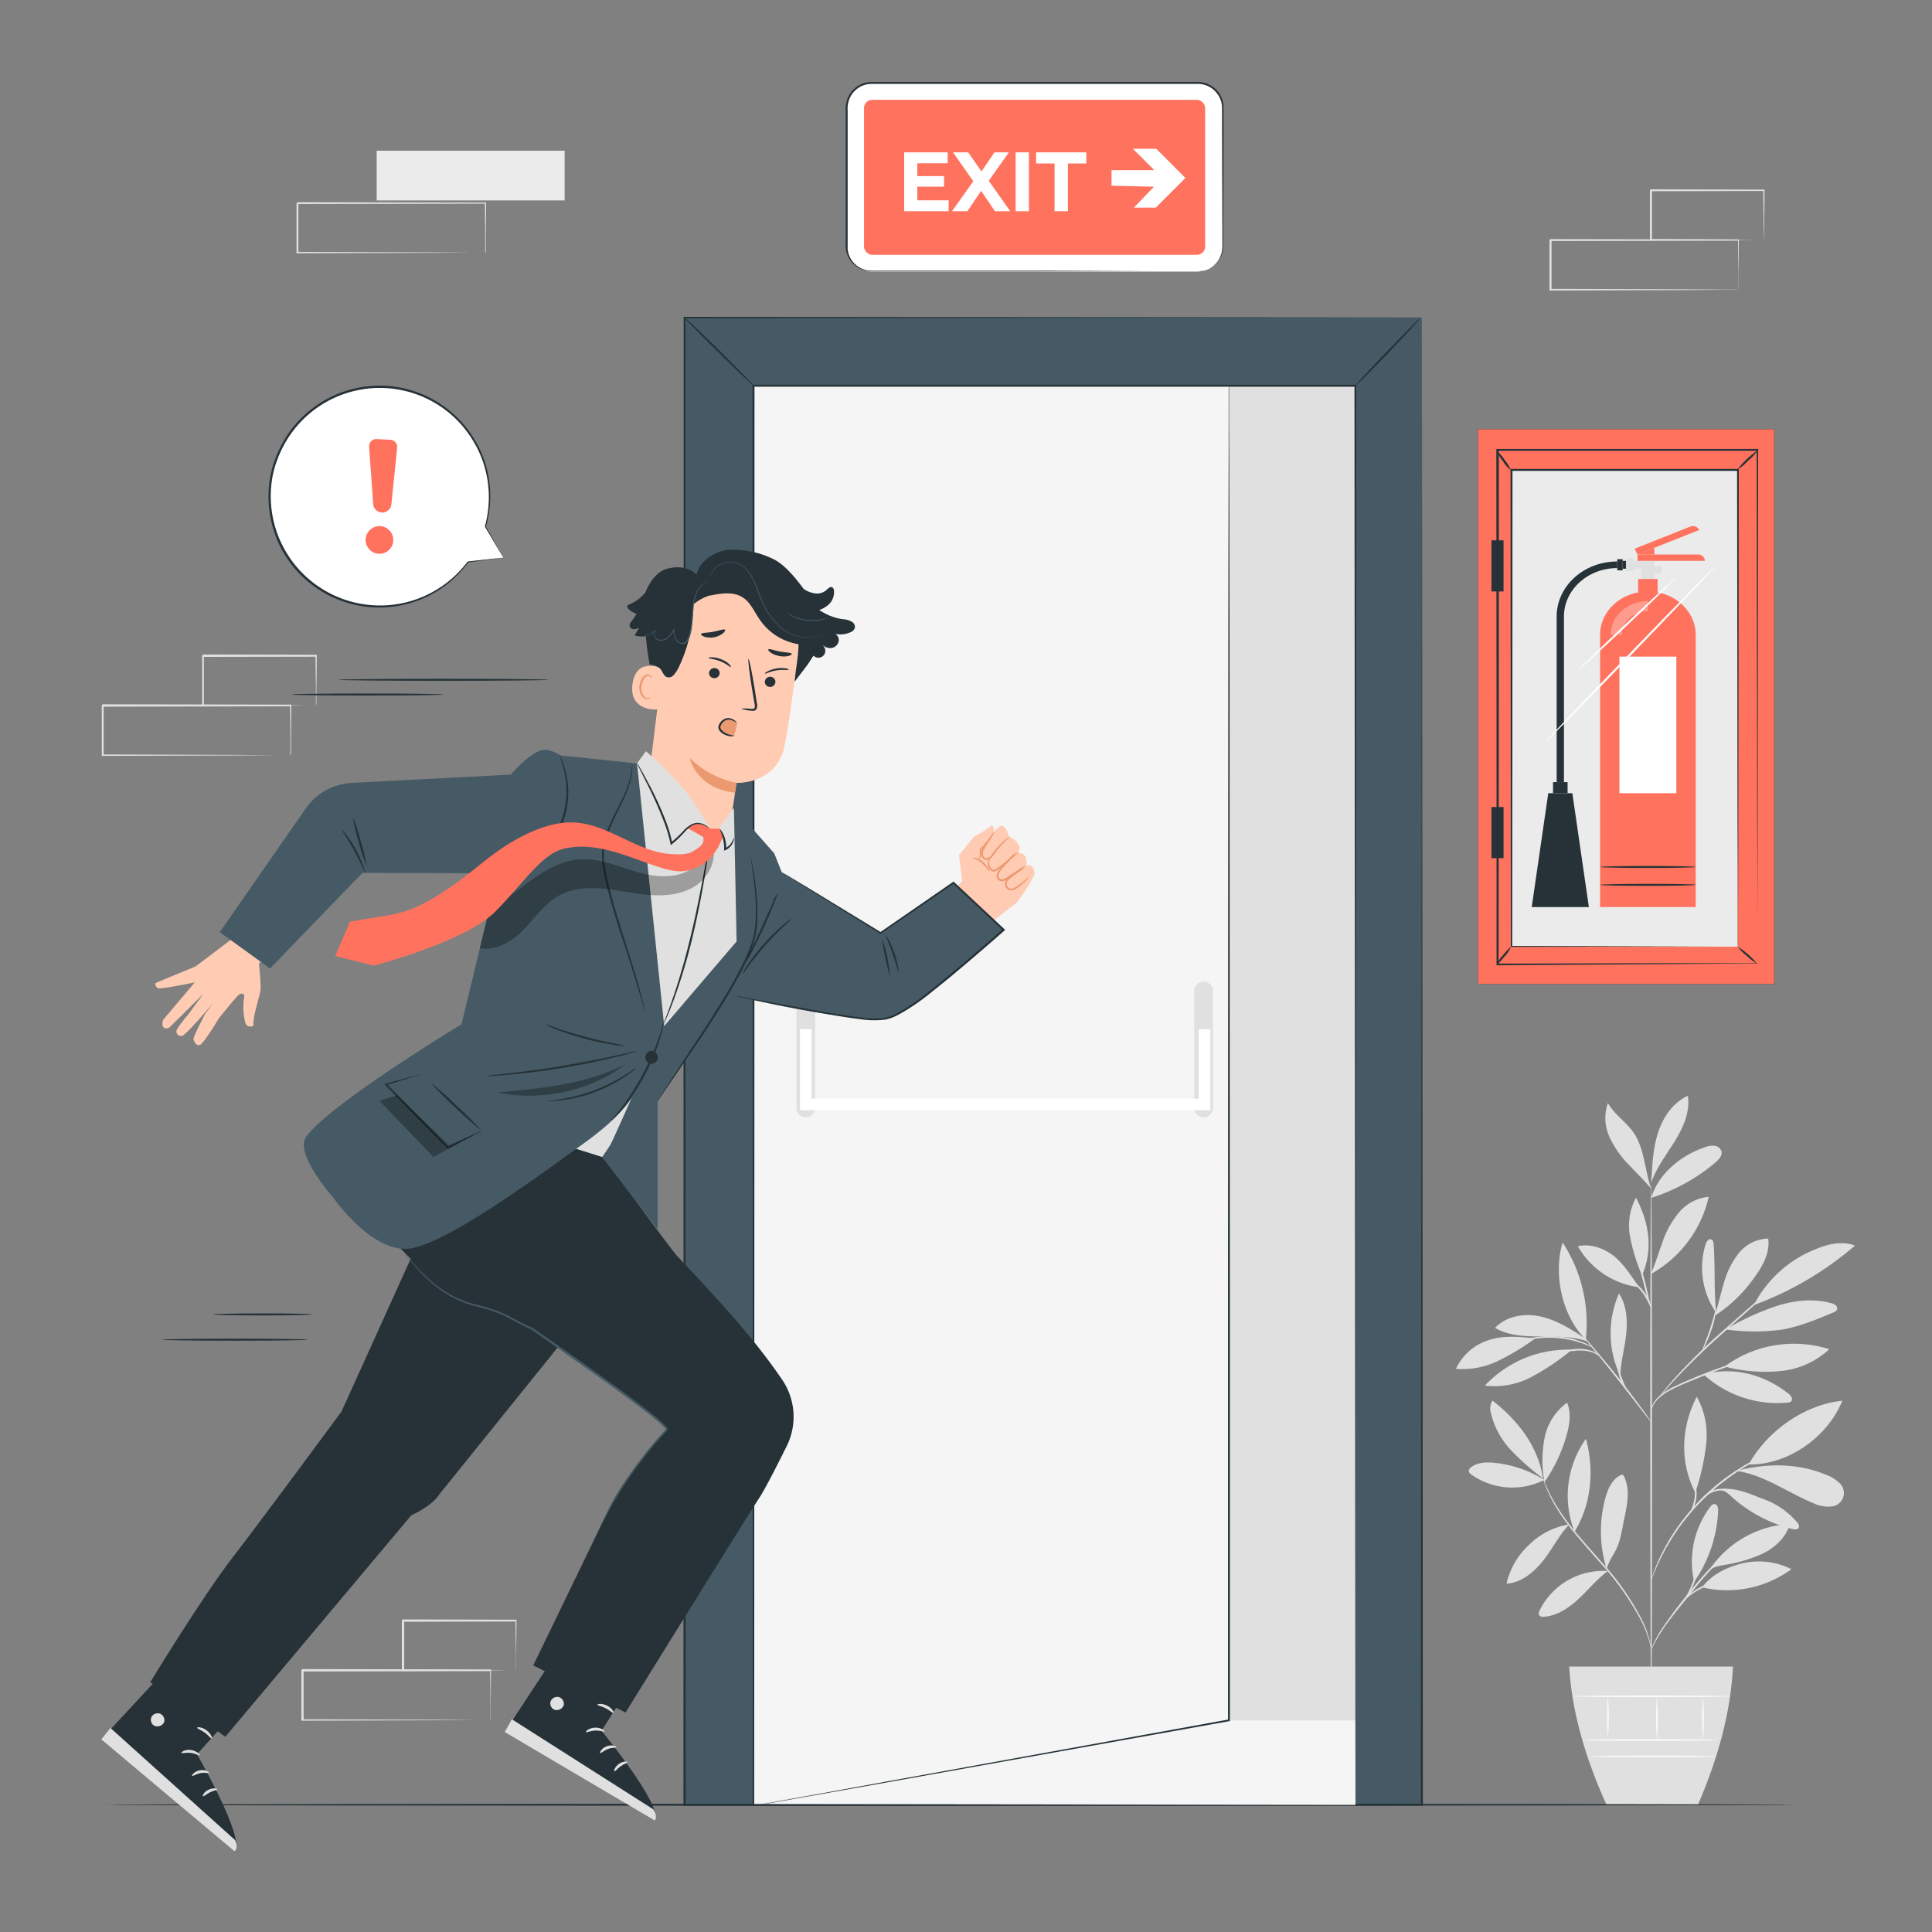 <svg xmlns="http://www.w3.org/2000/svg" viewBox="0 0 500 500"><rect x="0" y="0" width="500" height="500" fill="#808080" stroke="none"/><g id="freepik--background-complete--inject-2"><path d="M126.91,445.21s0-.09,0-.24l0-.66c0-.6,0-1.45,0-2.53,0-2.22,0-5.42-.09-9.45l.15.16-48.65.09.25-.25h0v6.53c0,2.15,0,4.27,0,6.34l-.24-.25,34.67.11,10.24.07,2.76,0,.73,0,.25,0h-.22l-.7,0-2.71,0-10.18.07-34.84.11H78v-.24c0-2.07,0-4.19,0-6.34v-6.53h0l.25-.24,48.65.09h.15v.15c0,4.07-.06,7.3-.08,9.54,0,1.07,0,1.9,0,2.5V445A.85.85,0,0,1,126.91,445.21Z" style="fill:#e0e0e0"></path><path d="M133.51,432.33a1.1,1.1,0,0,1,0-.24c0-.19,0-.41,0-.68l0-2.58c0-2.26-.06-5.45-.1-9.37l.18.18-29.23.07c-.22.22.3-.3.24-.25h0v6.62q0,3.24,0,6.24l-.23-.23,20.91.11,6.09.07,1.64,0,.59,0a3.28,3.28,0,0,1-.53,0l-1.6,0-6,.07-21.07.11H104v-.24q0-3,0-6.24v-6.62h0c-.06.06.47-.47.25-.24l29.23.07h.18v.17c0,4-.08,7.19-.1,9.48,0,1.06,0,1.91,0,2.54S133.52,432.35,133.51,432.33Z" style="fill:#e0e0e0"></path><rect x="97.48" y="39" width="48.65" height="12.87" style="fill:#ebebeb"></rect><path d="M125.56,65.43s0-.09,0-.24l0-.66c0-.6,0-1.45,0-2.53,0-2.22,0-5.42-.09-9.44l.15.15-48.65.09c.11-.11-.25.25.25-.24h0V59.1c0,2.14,0,4.26,0,6.33l-.24-.24,34.67.11,10.24.06,2.76,0h.73a1.27,1.27,0,0,1,.25,0h-.22l-.7,0-2.71,0-10.18.07-34.84.11h-.24v-.24c0-2.07,0-4.19,0-6.33V52.58h0l.25-.25,48.65.1h.16v.15c0,4.06-.06,7.29-.08,9.53,0,1.07,0,1.9,0,2.5,0,.26,0,.47,0,.63A.85.85,0,0,1,125.56,65.43Z" style="fill:#e0e0e0"></path><path d="M449.88,75a1,1,0,0,1,0-.23c0-.17,0-.39,0-.66,0-.61,0-1.45,0-2.53,0-2.22-.05-5.42-.08-9.45l.15.15-48.65.1c.11-.11-.25.25.24-.25h0V75l-.24-.24,34.67.11,10.23.07,2.77,0,.72,0h.26l-.23,0L449,75l-2.72,0-10.17.07-34.84.11H401V62.12h0c.49-.49.14-.13.25-.24l48.65.09H450v.15c0,4.07-.06,7.29-.08,9.54,0,1.07,0,1.9,0,2.5l0,.63A1.23,1.23,0,0,1,449.88,75Z" style="fill:#e0e0e0"></path><path d="M456.47,62.11s0-.09,0-.24,0-.41,0-.68c0-.64,0-1.5-.05-2.58,0-2.26-.05-5.45-.09-9.37l.17.18-29.23.07.25-.25h0v6.62q0,3.24,0,6.24l-.24-.23,20.91.11,6.1.06,1.64,0,.58,0a3.28,3.28,0,0,1-.53,0l-1.59,0-6,.07-21.07.11H427v-.24q0-3,0-6.24V49.25h0c-.05.06.48-.47.25-.25l29.23.07h.18v.18c0,4-.07,7.19-.09,9.47,0,1.07,0,1.92-.05,2.54A4.76,4.76,0,0,1,456.47,62.11Z" style="fill:#e0e0e0"></path><path d="M75.15,195.51a2.07,2.07,0,0,1,0-.23l0-.66c0-.61,0-1.45,0-2.53,0-2.22,0-5.42-.08-9.45l.15.15-48.65.1.25-.25h0v6.53q0,3.23,0,6.33l-.24-.24,34.67.11,10.23.07,2.77,0,.73,0h.25s-.07,0-.22,0l-.7,0-2.71,0-10.18.07-34.84.11h-.24v-.25c0-2.07,0-4.18,0-6.33v-6.53h0c.5-.49.14-.13.25-.24l48.65.09h.15v.15c0,4.07-.06,7.29-.08,9.54,0,1.07,0,1.9,0,2.5v.63C75.16,195.45,75.16,195.52,75.15,195.51Z" style="fill:#e0e0e0"></path><path d="M81.75,182.64a1.22,1.22,0,0,1,0-.24c0-.19,0-.41,0-.68,0-.64,0-1.5,0-2.58,0-2.26-.06-5.45-.1-9.37l.18.18L52.52,170c-.22.22.3-.3.24-.25h0v6.62q0,3.24,0,6.24l-.23-.23,20.91.11,6.09.06,1.64,0,.59,0a3.28,3.28,0,0,1-.53,0l-1.6,0-6,.07-21.07.11h-.24v-.24c0-2,0-4.08,0-6.24v-6.62h0l.25-.25,29.23.07h.18v.18c0,4-.08,7.19-.1,9.47,0,1.07,0,1.92,0,2.54S81.76,182.66,81.75,182.64Z" style="fill:#e0e0e0"></path><path d="M399.67,383a30.06,30.06,0,0,0-12.84-4.42c-2.1-.21-4.39-.15-6.08,1.12a1.26,1.26,0,0,0-.62,1.11,1.38,1.38,0,0,0,.59.76A18.37,18.37,0,0,0,399.67,383" style="fill:#e0e0e0"></path><path d="M399.34,382.6a62,62,0,0,1-8.29-7.3,20.82,20.82,0,0,1-5.2-9.62,3.81,3.81,0,0,1,.41-3.21c6.61,5.16,11.8,11.84,13.08,20.13" style="fill:#e0e0e0"></path><path d="M399.6,382.91a30.19,30.19,0,0,1,.16-10.89,14.68,14.68,0,0,1,5.8-9c1.14,2.67.65,5.74-.16,8.53a41.23,41.23,0,0,1-5.75,12.11" style="fill:#e0e0e0"></path><path d="M406.08,394.53a18.88,18.88,0,0,0-10.29,5.21,19.5,19.5,0,0,0-5.9,10.11c3.86-.24,7.14-3,9.51-6s4-6.4,6.63-9.25" style="fill:#e0e0e0"></path><path d="M407.49,396.38a25.37,25.37,0,0,1,2.94-24c2.24,8,1.41,17-2.94,24" style="fill:#e0e0e0"></path><path d="M416.06,406.58a18.35,18.35,0,0,0-17.57,10.11c-.21.44-.41,1-.11,1.38a1.28,1.28,0,0,0,1.16.34c3.46-.22,6.53-2.31,9.06-4.68s4.74-5.11,7.53-7.16" style="fill:#e0e0e0"></path><path d="M415.78,406a32.76,32.76,0,0,1-.32-18.28c.64-2.35,1.72-4.82,3.9-5.93a.74.74,0,0,1,.59-.1.8.8,0,0,1,.38.43,11.09,11.09,0,0,1,.92,5.25,32.81,32.81,0,0,1-.82,5.3c-.69,3.25-1.05,6.73-2.83,9.53a20,20,0,0,0-1.13,2.09c-.34.71-.34,1-.65,1.53" style="fill:#e0e0e0"></path><path d="M438.45,409.4A23.58,23.58,0,0,1,442.58,390c.3-.38.69-.8,1.17-.75.75.07.94,1.05.9,1.8a34.91,34.91,0,0,1-6.2,18.32" style="fill:#e0e0e0"></path><path d="M440.5,410.8a28.17,28.17,0,0,0,23.12-4.7,18.71,18.71,0,0,0-12.52-1.54c-4.18,1-8,2.83-10.6,6.24" style="fill:#e0e0e0"></path><path d="M442.22,406.55a26.72,26.72,0,0,1,21-12.14c-.95,3.38-3.73,6-6.86,7.59A38,38,0,0,1,446.27,405c-1.34.26-3.18.54-4,1.6" style="fill:#e0e0e0"></path><path d="M438.88,385.91a61.49,61.49,0,0,0,2.69-12.29,20.52,20.52,0,0,0-2.45-12.16c-4.06,7.86-4.47,17-.36,24.87" style="fill:#e0e0e0"></path><path d="M452.55,379c4.75-8.63,14.44-15.53,24.24-16.49C473,371.92,462.7,379.2,452.55,379" style="fill:#e0e0e0"></path><path d="M449.57,380.69c7.08,1.08,13.11,5.6,19.73,8.34a8.91,8.91,0,0,0,4.46.86,3.5,3.5,0,0,0,2.19-6.18,9.6,9.6,0,0,0-3.24-2c-7.21-3-14.94-3.07-22.53-1.25" style="fill:#e0e0e0"></path><path d="M445.47,385.65c1.6.46,2.15,1.29,3.42,2.37a36.85,36.85,0,0,0,15,7.69c.58.14,1.33.2,1.61-.32s-.07-1-.39-1.4a20.7,20.7,0,0,0-9-6.13c-3.46-1.29-6.45-2.84-10.57-2.5" style="fill:#e0e0e0"></path><path d="M440.84,355.66A28.34,28.34,0,0,0,462.56,363a1.47,1.47,0,0,0,1-.35c.55-.6-.1-1.51-.74-2-6.38-5-14.12-7-22-5" style="fill:#e0e0e0"></path><path d="M446.33,353.65a30.24,30.24,0,0,1,27.09-4.47,21.56,21.56,0,0,1-12.91,5.67,41.1,41.1,0,0,1-14.18-1.2" style="fill:#e0e0e0"></path><path d="M444.15,339.86c-.63-6.37-.22-11.4-.66-17.8,0-.51-.15-1.12-.63-1.31-.66-.26-1.22.56-1.44,1.24a20.42,20.42,0,0,0,2.72,17.73" style="fill:#e0e0e0"></path><path d="M443.69,340.57a37.34,37.34,0,0,0,10.55-10.26c2.09-2.85,3.85-6.27,3.37-9.77a10.09,10.09,0,0,0-7.61,3.78,21.3,21.3,0,0,0-3.88,7.81c-.85,2.8-1.44,5.68-2.43,8.44" style="fill:#e0e0e0"></path><path d="M454.06,337.69a85.06,85.06,0,0,0,26-15.32c-3.1-1.25-6.65-.5-9.75.75a30.78,30.78,0,0,0-16.36,14.5" style="fill:#e0e0e0"></path><path d="M446.61,344.05a52.37,52.37,0,0,0,14.42.07c4.67-.78,9.09-2.63,13.46-4.47a1.58,1.58,0,0,0,.92-.69,1.08,1.08,0,0,0-.33-1.16,2.82,2.82,0,0,0-1.15-.53c-4.75-1.33-9.88-.71-14.55.86a67.58,67.58,0,0,0-12.77,5.92" style="fill:#e0e0e0"></path><path d="M419.23,355.87a25.53,25.53,0,0,1-.24-21.11c2,3,2.24,6.89,1.87,10.5s-1.46,7.32-1.53,10.94" style="fill:#e0e0e0"></path><path d="M406.16,349.28a29.48,29.48,0,0,0-21.88,9.32,20.46,20.46,0,0,0,12-2.22,61.12,61.12,0,0,0,10.27-6.87" style="fill:#e0e0e0"></path><path d="M397.37,346.34c-4-.32-7.84-.81-11.68.36a14,14,0,0,0-8.9,7.55,21,21,0,0,0,10.95-2.07,62.23,62.23,0,0,0,9.63-5.84" style="fill:#e0e0e0"></path><path d="M410.38,346.48c-3.59-2.36-7.28-4.75-11.47-5.73s-9-.26-12,2.9c3.39,2,7.5,2.22,11.42,2.22s8.75-.05,12.45,1.26" style="fill:#e0e0e0"></path><path d="M410.4,346.67c-6.14-6-8.47-16.88-6-25.12a38.27,38.27,0,0,1,6,25.12" style="fill:#e0e0e0"></path><path d="M427.3,329.57c1.16-2.69,2-5.52,3-8.26a23.91,23.91,0,0,1,4.3-7.62,11.34,11.34,0,0,1,7.61-3.95,30.61,30.61,0,0,1-14.77,19.87" style="fill:#e0e0e0"></path><path d="M424.24,333.13c-1.91-2.64-4.13-6.22-6.73-8.19s-6-3.16-9.16-2.41a21.32,21.32,0,0,0,15.89,10.6" style="fill:#e0e0e0"></path><path d="M424.85,329.79a45.92,45.92,0,0,1-3-9.82,15.28,15.28,0,0,1,1.54-10c3.37,6.38,4.46,13.22,1.67,19.87" style="fill:#e0e0e0"></path><path d="M427.33,310c1.91-6.32,7.7-11,13.95-13.11a5.14,5.14,0,0,1,2.44-.36,2.11,2.11,0,0,1,1.81,1.5c.22,1.07-.66,2-1.5,2.75a47.54,47.54,0,0,1-16.7,9.22" style="fill:#e0e0e0"></path><path d="M427.4,304.82c.24-4.07.5-8.21,1.82-12.07s3.88-7.48,7.6-9.17c.63,4.11-1.18,8.21-3.37,11.75s-4.83,6.89-6.15,10.84" style="fill:#e0e0e0"></path><path d="M427.3,307.63c-1.58-4.61-1.74-10.46-4.5-14.47-1.93-2.81-5-4.72-6.68-7.69a11.74,11.74,0,0,0,.39,8.73,25.23,25.23,0,0,0,5.1,7.3c2,2.18,3.79,3.82,5.69,6.13" style="fill:#e0e0e0"></path><path d="M427.33,443.29c-.12,0-.23-30.73-.24-68.63s.09-68.64.21-68.64.23,30.73.24,68.64S427.45,443.29,427.33,443.29Z" style="fill:#e0e0e0"></path><path d="M454.19,351.24a7.3,7.3,0,0,1-1.16.43l-3.18,1.07c-2.68.92-6.36,2.24-10.36,3.88s-7.69,3.07-9.82,4.92a7.18,7.18,0,0,0-2,2.6c-.3.73-.36,1.17-.4,1.16a1.11,1.11,0,0,1,0-.32,5.14,5.14,0,0,1,.23-.9,6.92,6.92,0,0,1,1.92-2.78,17.6,17.6,0,0,1,4.26-2.65c1.71-.79,3.6-1.62,5.6-2.44,4-1.65,7.72-2.93,10.43-3.77,1.36-.42,2.46-.73,3.23-.94A6,6,0,0,1,454.19,351.24Z" style="fill:#e0e0e0"></path><path d="M463,329.61s-.1.14-.33.35l-1,.93L458,334.23l-12.26,10.91c-4.78,4.26-8.91,8.33-11.78,11.39-1.43,1.53-2.56,2.8-3.33,3.68l-.89,1a1.93,1.93,0,0,1-.33.33s.08-.14.26-.39.46-.61.83-1.07c.73-.92,1.82-2.22,3.23-3.78a155.2,155.2,0,0,1,11.72-11.51c4.8-4.25,9.17-8.06,12.34-10.81l3.77-3.24,1.05-.87A2.33,2.33,0,0,1,463,329.61Z" style="fill:#e0e0e0"></path><path d="M440.58,349.47c-.12-.06.88-2.36,1.87-5.28s1.48-5.38,1.61-5.36a18.23,18.23,0,0,1-1.19,5.5,33.94,33.94,0,0,1-1.49,3.69A5.39,5.39,0,0,1,440.58,349.47Z" style="fill:#e0e0e0"></path><path d="M427.36,368.07a5,5,0,0,1-.74-.86l-1.89-2.42c-1.58-2.05-3.77-4.88-6.23-8s-4.72-5.88-6.36-7.89l-1.93-2.39a5.64,5.64,0,0,1-.66-.91,6.63,6.63,0,0,1,.8.8c.49.53,1.18,1.32,2,2.3,1.7,2,4,4.71,6.47,7.81s4.61,6,6.14,8.06c.76,1,1.36,1.91,1.77,2.51A5.78,5.78,0,0,1,427.36,368.07Z" style="fill:#e0e0e0"></path><path d="M421.47,360.51a10.94,10.94,0,0,1-2.47-4.62,13.14,13.14,0,0,1-.55-4.65h.19c-.09.36-.15.55-.19.54s0-.2,0-.57l.19,0a21.27,21.27,0,0,0,.79,4.53A35.17,35.17,0,0,0,421.47,360.51Z" style="fill:#e0e0e0"></path><path d="M413.87,351a7.67,7.67,0,0,0-1.72-1,11.31,11.31,0,0,0-4.78-.38,30.64,30.64,0,0,0-4.82.77,14.19,14.19,0,0,1-2,.48,7.29,7.29,0,0,1,1.9-.78,22.38,22.38,0,0,1,4.86-.92,10.53,10.53,0,0,1,4.94.54A3,3,0,0,1,413.87,351Z" style="fill:#e0e0e0"></path><path d="M412.07,348.63c0,.07-1-.4-2.64-1a26.35,26.35,0,0,0-13.3-1c-1.7.3-2.73.62-2.75.55a2.3,2.3,0,0,1,.7-.3,16.19,16.19,0,0,1,2-.56,23.51,23.51,0,0,1,6.81-.48,23.85,23.85,0,0,1,6.66,1.5,16.4,16.4,0,0,1,1.88.86A2.52,2.52,0,0,1,412.07,348.63Z" style="fill:#e0e0e0"></path><path d="M427.3,338.83a53.94,53.94,0,0,1-1.92-6.68,54.1,54.1,0,0,1-1.5-6.8,107.3,107.3,0,0,1,3.42,13.48Z" style="fill:#e0e0e0"></path><path d="M427.42,338.83a30.53,30.53,0,0,0-2.13-4,17.27,17.27,0,0,0-3.14-3.24,2.81,2.81,0,0,1,1.21.62,10,10,0,0,1,2.29,2.36A8.75,8.75,0,0,1,427.42,338.83Z" style="fill:#e0e0e0"></path><path d="M427.33,426.91c-.05,0-.14-.74-.48-2.05a29.83,29.83,0,0,0-2.06-5.32,73.39,73.39,0,0,0-10.89-15.35c-2.43-2.78-4.79-5.4-6.8-7.91a56.62,56.62,0,0,1-4.86-7,34.28,34.28,0,0,1-2.45-5.2c-.23-.64-.39-1.14-.48-1.49a2.73,2.73,0,0,1-.13-.53s.27.71.77,2a38.68,38.68,0,0,0,2.56,5.1,59.06,59.06,0,0,0,4.91,6.91c2,2.49,4.38,5.1,6.81,7.88a69.9,69.9,0,0,1,10.85,15.51,26.12,26.12,0,0,1,1.93,5.41,15.62,15.62,0,0,1,.28,1.54A2.27,2.27,0,0,1,427.33,426.91Z" style="fill:#e0e0e0"></path><path d="M451.6,399.5a14.16,14.16,0,0,1-1.27.71,28,28,0,0,0-3.3,2.18,38,38,0,0,0-4.33,3.95c-1.53,1.61-3.09,3.47-4.69,5.47-3.2,4-6.19,7.56-8,10.4-.9,1.4-1.57,2.58-2,3.42a11.66,11.66,0,0,1-.7,1.28,1.48,1.48,0,0,1,.12-.36c.09-.23.22-.58.43-1a30.59,30.59,0,0,1,1.89-3.51,114.31,114.31,0,0,1,7.89-10.5c1.61-2,3.19-3.88,4.74-5.48a34.48,34.48,0,0,1,4.44-3.92,22,22,0,0,1,3.41-2.08c.42-.21.76-.34,1-.44S451.59,399.48,451.6,399.5Z" style="fill:#e0e0e0"></path><path d="M452.07,408.39a18.88,18.88,0,0,1-2.69.39A35.44,35.44,0,0,0,443,410a19.2,19.2,0,0,0-5.71,3c-1.31,1-1.93,1.86-2,1.81a2,2,0,0,1,.4-.62,10,10,0,0,1,1.4-1.43,17.26,17.26,0,0,1,5.77-3.18,28.66,28.66,0,0,1,6.48-1.14A14.87,14.87,0,0,1,452.07,408.39Z" style="fill:#e0e0e0"></path><path d="M436.09,413.86c-.14-.08,1.07-1.93,2-4.42s1.09-4.71,1.25-4.68a4.59,4.59,0,0,1-.05,1.44,15.66,15.66,0,0,1-.78,3.4,16.85,16.85,0,0,1-1.56,3.11A4.32,4.32,0,0,1,436.09,413.86Z" style="fill:#e0e0e0"></path><path d="M459.46,375.62a1.79,1.79,0,0,1-.43.23l-1.27.58c-.55.24-1.22.54-2,.94s-1.64.79-2.57,1.34l-1.46.84c-.51.29-1,.64-1.55,1-1.08.66-2.16,1.47-3.32,2.29A57.37,57.37,0,0,0,434.09,396c-.78,1.19-1.55,2.3-2.17,3.4-.32.55-.65,1.06-.92,1.58l-.78,1.49c-.53.94-.9,1.84-1.27,2.62s-.65,1.45-.86,2l-.53,1.28a2,2,0,0,1-.22.44,2.15,2.15,0,0,1,.13-.47l.45-1.31a21.37,21.37,0,0,1,.81-2.05c.34-.79.7-1.7,1.21-2.66.24-.48.49-1,.76-1.51s.59-1.05.9-1.61c.61-1.12,1.38-2.24,2.16-3.44a60.19,60.19,0,0,1,5.87-7.21,58.85,58.85,0,0,1,7-6.12c1.17-.82,2.27-1.62,3.36-2.27.55-.33,1.06-.67,1.57-1l1.49-.81c.94-.54,1.84-.93,2.62-1.3a20.8,20.8,0,0,1,2-.87l1.29-.5A2.41,2.41,0,0,1,459.46,375.62Z" style="fill:#e0e0e0"></path><path d="M440.25,388.49a3.15,3.15,0,0,1,1.06-1.57,6.63,6.63,0,0,1,4.25-1.63,11.7,11.7,0,0,1,4.48.87,6.15,6.15,0,0,1,1.69.83,11.53,11.53,0,0,1-1.79-.53,13.3,13.3,0,0,0-4.36-.73,6.93,6.93,0,0,0-4.07,1.43A13.61,13.61,0,0,0,440.25,388.49Z" style="fill:#e0e0e0"></path><path d="M437.38,391.45a15.78,15.78,0,0,0,1.21-3.93,16.52,16.52,0,0,0-.27-4.1,2.62,2.62,0,0,1,.5,1.15,8.15,8.15,0,0,1-.69,5.89C437.76,391.13,437.42,391.49,437.38,391.45Z" style="fill:#e0e0e0"></path><path d="M406.11,431.31c.66,11.74,4.2,23.69,9.64,35.76h23.67c5.19-11.95,8.49-23.88,9.07-35.76Z" style="fill:#e0e0e0"></path><path d="M444.66,450.31c0,.13-7.8.22-17.41.22s-17.4-.09-17.4-.22,7.79-.22,17.4-.22S444.66,450.19,444.66,450.31Z" style="fill:#fafafa"></path><path d="M444.13,454.57c0,.12-7.31.22-16.32.22s-16.32-.1-16.32-.22,7.31-.22,16.32-.22S444.13,454.44,444.13,454.57Z" style="fill:#fafafa"></path><path d="M416.13,439a64.69,64.69,0,0,1,0,10.9,67.62,67.62,0,0,1,0-10.9Z" style="fill:#fafafa"></path><path d="M428.82,439a72.53,72.53,0,0,1,0,11.29,69.39,69.39,0,0,1,0-11.29Z" style="fill:#fafafa"></path><path d="M440.72,438.92a75.51,75.51,0,0,1,0,11.52,75.51,75.51,0,0,1,0-11.52Z" style="fill:#fafafa"></path><path d="M447.74,439c0,.12-9.14.22-20.41.22s-20.42-.1-20.42-.22,9.14-.22,20.42-.22S447.74,438.9,447.74,439Z" style="fill:#fafafa"></path></g><g id="freepik--Floor--inject-2"><path d="M464.77,467.07c0,.15-97.95.26-218.76.26s-218.78-.11-218.78-.26,97.93-.26,218.78-.26S464.77,466.93,464.77,467.07Z" style="fill:#263238"></path></g><g id="freepik--Door--inject-2"><rect x="177.14" y="82.16" width="190.81" height="384.91" style="fill:#455a64"></rect><path d="M368,82.16c0,2.27.1,160.32.24,384.91v.25H176.88v-.26c0-148.64.05-284.11.06-384.91V82h.2L368,82.16l-190.81.2.19-.2c0,100.8,0,236.27.07,384.91l-.26-.26h0l190.78,0-.25.24C367.84,242.48,368,84.43,368,82.16Z" style="fill:#263238"></path><rect x="195.03" y="99.83" width="155.76" height="367.24" style="fill:#e0e0e0"></rect><polygon points="195.03 467.07 318.08 445.25 318.08 99.83 195.03 99.83 195.03 467.07" style="fill:#f5f5f5"></polygon><polygon points="196.8 467.07 305.92 445.25 350.79 445.25 350.79 467.07 196.8 467.07" style="fill:#f5f5f5"></polygon><path d="M208.54,289.17h0a2.42,2.42,0,0,1-2.42-2.42V256.48a2.42,2.42,0,0,1,2.42-2.42h0a2.42,2.42,0,0,1,2.42,2.42v30.27A2.42,2.42,0,0,1,208.54,289.17Z" style="fill:#e0e0e0"></path><path d="M311.49,289.17h0a2.42,2.42,0,0,1-2.42-2.42V256.48a2.42,2.42,0,0,1,2.42-2.42h0a2.42,2.42,0,0,1,2.42,2.42v30.27A2.43,2.43,0,0,1,311.49,289.17Z" style="fill:#e0e0e0"></path><polygon points="313.24 287.32 207.04 287.32 207.04 266.34 210.04 266.34 210.04 284.32 310.24 284.32 310.24 266.34 313.24 266.34 313.24 287.32" style="fill:#fff"></polygon><path d="M318.08,99.83s0,.41,0,1.21,0,2,0,3.55c0,3.14,0,7.74.05,13.66,0,11.87.05,29,.08,50.22,0,42.41.05,101,.08,165.67,0,40.45,0,78.49,0,111.11v.19l-.19,0-87.84,15.71-24.71,4.39L199,466.71l-1.67.28-.57.08.56-.12,1.67-.32,6.51-1.2,24.7-4.51L318,445l-.19.23c0-32.62,0-70.66,0-111.11,0-64.69.06-123.26.08-165.67,0-21.2.06-38.35.08-50.22,0-5.92,0-10.52,0-13.66,0-1.55,0-2.74,0-3.55S318.08,99.83,318.08,99.83Z" style="fill:#263238"></path><path d="M350.79,467.07c0-2.33-.11-154-.25-367.24l.25.25H195l.26-.26c0,143.24-.06,273-.07,367.24l-.19-.18,155.76.18L195,467.26h-.19v-.19c0-94.24,0-224-.07-367.24v-.26h.29l155.73,0H351v.24C350.89,313,350.79,464.74,350.79,467.07Z" style="fill:#263238"></path><path d="M177.14,82.16c.1-.1,4.19,3.77,9.13,8.65s8.86,8.92,8.76,9-4.19-3.77-9.13-8.65S177,82.26,177.14,82.16Z" style="fill:#263238"></path><path d="M367.56,82.34c.1.1-3.57,4.1-8.2,8.93s-8.47,8.66-8.57,8.56,3.56-4.09,8.2-8.92S367.46,82.24,367.56,82.34Z" style="fill:#263238"></path></g><g id="freepik--Sign--inject-2"><rect x="219.07" y="21.51" width="97.35" height="48.78" rx="6.45" style="fill:#fff"></rect><path d="M310,70.29a7.19,7.19,0,0,0,2.74-.68,6.36,6.36,0,0,0,2.55-2.22,6.67,6.67,0,0,0,.87-2,9.4,9.4,0,0,0,.19-2.48c0-7.13-.05-17.42-.08-30.13,0-1.59,0-3.21,0-4.88a6.18,6.18,0,0,0-1.9-4.42,6.34,6.34,0,0,0-4.69-1.77h-5.51l-23.88,0-54.72,0a6.22,6.22,0,0,0-5.57,3.5,6.77,6.77,0,0,0-.63,3.37V46.16q0,6.87,0,13.47v3.29c0,.55,0,1.09,0,1.6a6.52,6.52,0,0,0,.36,1.51,6.24,6.24,0,0,0,4.45,3.87,14.84,14.84,0,0,0,3.07.15H248l20.81,0,30.12.08,8.19,0,2.13,0,.73,0-.73,0-2.13,0-8.19,0-30.12.08-20.81,0H227.24a15.53,15.53,0,0,1-3.17-.16,6.71,6.71,0,0,1-4.8-4.17,6.48,6.48,0,0,1-.4-1.63c-.05-.57,0-1.11,0-1.65V59.63q0-6.6,0-13.47v-14c0-1.18,0-2.37,0-3.56a7.42,7.42,0,0,1,.68-3.6,6.73,6.73,0,0,1,6-3.79l54.72,0,23.88,0h5.51a6.76,6.76,0,0,1,5,1.9,6.56,6.56,0,0,1,2,4.71v4.88c0,12.71-.07,23-.09,30.13a9,9,0,0,1-.22,2.52,6.34,6.34,0,0,1-.91,2,6.5,6.5,0,0,1-2.64,2.23,6.28,6.28,0,0,1-2.05.56C310.22,70.3,310,70.29,310,70.29Z" style="fill:#263238"></path><rect x="223.61" y="25.84" width="88.28" height="40.11" rx="2.11" style="fill:#FF725E"></rect><path d="M245.51,51.84v2.83H234V39.43h11.26v2.83H237.4v3.31h6.92v2.74H237.4v3.53Z" style="fill:#fff"></path><path d="M257.5,54.67l-3.6-5.29-3.53,5.29h-4l5.52-7.75-5.24-7.49h3.92L254,44.37l3.36-4.94h3.73l-5.2,7.36,5.56,7.88Z" style="fill:#fff"></path><path d="M262.84,39.43h3.45V54.67h-3.45Z" style="fill:#fff"></path><path d="M272.92,42.3h-4.78V39.43h13V42.3h-4.77V54.67h-3.45Z" style="fill:#fff"></path><polygon points="287.66 48.07 287.66 44.04 298.74 44.04 293.19 38.5 299.24 38.5 306.79 46.06 299.11 53.74 293.45 53.74 298.65 48.32 287.66 48.07" style="fill:#fff"></polygon></g><g id="freepik--Lines--inject-2"><path d="M142,175.93c0,.14-12.2.26-27.26.26s-27.26-.12-27.26-.26,12.2-.26,27.26-.26S142,175.78,142,175.93Z" style="fill:#263238"></path><path d="M114.75,179.74c0,.15-8.79.26-19.62.26s-19.63-.11-19.63-.26,8.78-.26,19.63-.26S114.75,179.6,114.75,179.74Z" style="fill:#263238"></path><path d="M79.68,346.71c0,.14-8.42.26-18.81.26s-18.81-.12-18.81-.26,8.42-.26,18.81-.26S79.68,346.57,79.68,346.71Z" style="fill:#263238"></path><path d="M80.77,340.17c0,.14-5.74.26-12.81.26s-12.82-.12-12.82-.26,5.74-.26,12.82-.26S80.77,340,80.77,340.17Z" style="fill:#263238"></path></g><g id="freepik--fire-extinguisher--inject-2"><rect x="382.52" y="111.03" width="76.67" height="143.62" style="fill:#FF725E"></rect><path d="M459.22,254.68H382.5V111h76.72Zm-76.67-.05h76.61V111.06H382.55Z" style="fill:#263238"></path><rect x="391.17" y="121.63" width="58.57" height="123.38" style="fill:#ebebeb"></rect><path d="M449.74,245s0-.21,0-.61,0-1,0-1.77c0-1.57,0-3.86,0-6.84,0-6,0-14.65-.07-25.59,0-21.84-.07-52.65-.12-88.57l.25.25H391.17l.26-.26c0,47.78-.05,91.26-.07,123.38l-.19-.19,42.79.1,11.68.05,3.05,0,1.05,0-1,0-3,0-11.64,0-42.9.1H391V245c0-32.12-.05-75.6-.07-123.38v-.26h.27l58.56,0H450v.24c-.05,36-.09,66.85-.12,88.74,0,10.91-.05,19.57-.07,25.53,0,2.95,0,5.23,0,6.79,0,.76,0,1.34,0,1.74S449.74,245,449.74,245Z" style="fill:#263238"></path><polygon points="428.14 141.77 428.14 143.5 423.78 143.5 428.14 141.77" style="fill:#FF725E"></polygon><rect x="424.72" y="145.15" width="3.42" height="4.69" style="fill:#e0e0e0"></rect><rect x="422.84" y="145.15" width="1.88" height="2.03" style="fill:#e0e0e0"></rect><rect x="428.14" y="146.48" width="1.88" height="2.03" style="fill:#e0e0e0"></rect><rect x="420.8" y="144.58" width="2.04" height="3.17" style="fill:#e0e0e0"></rect><rect x="419.96" y="145.15" width="0.84" height="2.03" style="fill:#263238"></rect><rect x="418.54" y="144.72" width="1.41" height="2.88" style="fill:#263238"></rect><path d="M439.41,143.5H423.78v1.65h17.45A1.75,1.75,0,0,0,439.41,143.5Z" style="fill:#FF725E"></path><path d="M426.47,153.07c-6.83,0-12.37,5-12.37,11.23v70.45h24.75V164.3C438.85,158.1,433.31,153.07,426.47,153.07Z" style="fill:#FF725E"></path><rect x="419.11" y="169.93" width="14.73" height="35.35" style="fill:#fff"></rect><g style="opacity:0.3;mix-blend-mode:screen"><path d="M426.47,158.18v-2.62c-5.31,0-9.63,3.91-9.63,8.74h2.89C419.73,160.92,422.75,158.18,426.47,158.18Z" style="fill:#fff"></path></g><polygon points="411.2 234.75 396.41 234.75 400.69 205.28 406.92 205.28 411.2 234.75" style="fill:#263238"></polygon><rect x="401.92" y="202.41" width="3.77" height="2.87" style="fill:#263238"></rect><path d="M437.37,136.31,423.05,142l.73,1.5,16-6.35A1.88,1.88,0,0,0,437.37,136.31Z" style="fill:#FF725E"></path><rect x="423.95" y="149.84" width="5.04" height="3.49" style="fill:#FF725E"></rect><path d="M402.86,159.54v42.87h1.89V159.54c0-6.9,6.19-12.52,13.79-12.52v-1.71C409.89,145.31,402.86,151.69,402.86,159.54Z" style="fill:#263238"></path><path d="M438.85,229c0,.15-5.54.26-12.38.26s-12.37-.11-12.37-.26,5.54-.26,12.37-.26S438.85,228.83,438.85,229Z" style="fill:#263238"></path><path d="M438.85,224.37c0,.15-5.54.26-12.38.26s-12.37-.11-12.37-.26,5.54-.26,12.37-.26S438.85,224.23,438.85,224.37Z" style="fill:#263238"></path><path d="M444,146.51c.11.1-9.69,10.39-21.87,23s-22.14,22.7-22.25,22.6,9.69-10.38,21.88-23S443.89,146.41,444,146.51Z" style="fill:#fff"></path><path d="M433.69,149.57c.09.11-5.47,5.53-12.43,12.11s-12.69,11.84-12.79,11.74,5.47-5.53,12.43-12.11S433.59,149.47,433.69,149.57Z" style="fill:#fff"></path><path d="M454.75,249.37l-1.17,0-3.47,0-13.38.11-49.22.33h-.2v-.2c0-34.94,0-81.72-.06-133v-.43h.26l67.24,0H455v.24c0,38.84-.09,72.08-.11,95.62,0,11.74-.06,21.06-.07,27.46,0,3.18,0,5.63,0,7.3,0,.81,0,1.44,0,1.87s0,.62,0,.62,0-.22,0-.65,0-1.07,0-1.9c0-1.68,0-4.15,0-7.35,0-6.41,0-15.75-.07-27.51,0-23.51-.07-56.69-.12-95.46l.25.25-67.24,0,.26-.27v.17c0,51.29,0,98.07-.07,133l-.19-.19,49.11-.12,13.41,0h4.72Z" style="fill:#263238"></path><rect x="385.98" y="139.84" width="3.14" height="13.23" style="fill:#263238"></rect><rect x="385.98" y="208.86" width="3.14" height="13.23" style="fill:#263238"></rect><path d="M391,121.7a8.67,8.67,0,0,1-2-2.29,8.84,8.84,0,0,1-1.55-2.6,8.89,8.89,0,0,1,2,2.29A9,9,0,0,1,391,121.7Z" style="fill:#263238"></path><path d="M454.84,116.6a12.53,12.53,0,0,1-2.46,2.67,12.45,12.45,0,0,1-2.81,2.29,25.48,25.48,0,0,1,5.27-5Z" style="fill:#263238"></path><path d="M454.75,249.37a10.65,10.65,0,0,1-2.69-2,11.07,11.07,0,0,1-2.35-2.39,22,22,0,0,1,5,4.38Z" style="fill:#263238"></path><path d="M391,245.1a8.22,8.22,0,0,1-1.58,2.39c-1,1.23-1.87,2.16-2,2.07a7.82,7.82,0,0,1,1.57-2.39C390,245.93,390.92,245,391,245.1Z" style="fill:#263238"></path></g><g id="freepik--speech-bubble--inject-2"><path d="M130.28,144.33l-9.18,1.11a28.52,28.52,0,1,1,4.48-9.18h0Z" style="fill:#fff"></path><path d="M130.28,144.33s-.08-.17-.27-.51l-.87-1.54c-.79-1.41-1.95-3.45-3.44-6.09a.12.12,0,0,0-.17-.05.12.12,0,0,0,0,.05h0l.23.1a28.47,28.47,0,0,0,.44-14.08,27.8,27.8,0,0,0-3.44-8.52,28.39,28.39,0,0,0-6.86-7.77,28.6,28.6,0,0,0-34.6-.56,28.13,28.13,0,0,0-8.8,10.49,27.84,27.84,0,0,0-3,13.41A29.21,29.21,0,0,0,72.8,142a28.72,28.72,0,0,0,37.55,12.5,28.29,28.29,0,0,0,10.85-9l-.09.05,6.87-.9,1.73-.24.57-.09s-.22,0-.62.06l-1.78.18-6.8.74-.08.05a28.28,28.28,0,0,1-50.32-22.78A29.09,29.09,0,0,1,73,116.12a28.18,28.18,0,0,1,42.56-9.8,27.92,27.92,0,0,1,6.79,7.62,27.48,27.48,0,0,1,3.44,8.37,28.44,28.44,0,0,1-.3,13.92.13.13,0,0,0,.09.16.13.13,0,0,0,.14-.06v0h-.22l3.54,5.94.92,1.54Z" style="fill:#263238"></path><path d="M102.78,115.88l-1.49,14.62A2.38,2.38,0,0,1,99,132.64h0a2.38,2.38,0,0,1-2.42-2.21l-1.06-14.8a1.87,1.87,0,0,1,2-2l3.58.19A1.87,1.87,0,0,1,102.78,115.88Z" style="fill:#FF725E"></path><path d="M94.76,140.73a3.58,3.58,0,1,0,2.45-4.43A3.59,3.59,0,0,0,94.76,140.73Z" style="fill:#FF725E"></path></g><g id="freepik--Character--inject-2"><path d="M147,423.34,130.6,448.26,169.52,471c1.94-3.85-13.83-23.08-13.83-23.08l8.65-13.65Z" style="fill:#263238"></path><path d="M144.64,439.2a1.85,1.85,0,0,0-2.16,1.17,1.76,1.76,0,0,0,1.14,2.15,1.94,1.94,0,0,0,2.28-1.25,1.84,1.84,0,0,0-1.43-2.11" style="fill:#e0e0e0"></path><path d="M130.6,448.26l1.88-3.31,36.59,23.3s1.28,1.78.37,2.88Z" style="fill:#e0e0e0"></path><path d="M156.44,448.09c-.12.19-1.12-.28-2.41-.22s-2.26.57-2.39.4.79-1.11,2.36-1.16S156.58,447.94,156.44,448.09Z" style="fill:#e0e0e0"></path><path d="M159.53,452.16c-.06.21-1.07.06-2.19.48s-1.8,1.17-2,1.05.32-1.26,1.72-1.77S159.63,452,159.53,452.16Z" style="fill:#e0e0e0"></path><path d="M159,458.4c-.19-.06.1-1.16,1.2-1.92s2.22-.65,2.21-.44-.89.44-1.78,1.07S159.19,458.5,159,458.4Z" style="fill:#e0e0e0"></path><path d="M158.77,443.3c-.18.13-.9-.64-2-1.2s-2.15-.7-2.16-.92,1.2-.43,2.51.24S159,443.21,158.77,443.3Z" style="fill:#e0e0e0"></path><path d="M160.55,438.14c-.05.08-.87-.24-2-1.15a10.32,10.32,0,0,1-1.67-1.81,10.16,10.16,0,0,1-.77-1.25,2.47,2.47,0,0,1-.32-.8,1,1,0,0,1,.5-1.07,1.22,1.22,0,0,1,1.09.06,2.88,2.88,0,0,1,.67.52,8.43,8.43,0,0,1,1,1.13,8.11,8.11,0,0,1,1.11,2.23,3.86,3.86,0,0,1,.22,2.25c-.13,0-.22-.84-.73-2.07a9.24,9.24,0,0,0-1.17-2,8.51,8.51,0,0,0-.92-1c-.35-.35-.7-.56-.91-.44s-.1.08-.08.25a2.14,2.14,0,0,0,.23.59c.22.42.45.82.69,1.19A12.85,12.85,0,0,0,159,436.6C159.91,437.56,160.61,438,160.55,438.14Z" style="fill:#e0e0e0"></path><path d="M160.14,438.27a3.59,3.59,0,0,1,.58-2.18,7.4,7.4,0,0,1,1.52-2,6.84,6.84,0,0,1,1.19-.89,1.84,1.84,0,0,1,1.81-.26,1,1,0,0,1,.5,1,2.72,2.72,0,0,1-.22.83,4.79,4.79,0,0,1-.76,1.31,5.21,5.21,0,0,1-2,1.53c-1.35.56-2.28.33-2.26.25a16.92,16.92,0,0,0,2-.74,5.18,5.18,0,0,0,1.69-1.47,4.38,4.38,0,0,0,.62-1.15c.18-.44.22-.87,0-.92a1.33,1.33,0,0,0-1.05.24,7.69,7.69,0,0,0-1.1.78,8.05,8.05,0,0,0-1.52,1.72C160.47,437.47,160.26,438.3,160.14,438.27Z" style="fill:#e0e0e0"></path><path d="M46.46,428.29,26.19,450.15,60.81,479c2.56-3.48-9.82-25-9.82-25l10.78-12Z" style="fill:#263238"></path><path d="M41.54,443.54a1.85,1.85,0,0,0-2.33.8,1.77,1.77,0,0,0,.77,2.31,2,2,0,0,0,2.46-.86,1.82,1.82,0,0,0-1.07-2.31" style="fill:#e0e0e0"></path><path d="M26.19,450.15l2.4-2.94,32.24,29s1,2-.12,2.9Z" style="fill:#e0e0e0"></path><path d="M51.7,454.26c-.15.16-1.06-.46-2.34-.61s-2.32.19-2.42,0,1-1,2.52-.75S51.87,454.13,51.7,454.26Z" style="fill:#e0e0e0"></path><path d="M54.08,458.79c-.1.2-1.07-.13-2.24.11s-2,.85-2.13.71.53-1.2,2-1.46S54.21,458.62,54.08,458.79Z" style="fill:#e0e0e0"></path><path d="M52.52,464.86c-.19-.1.28-1.14,1.49-1.7s2.3-.27,2.26-.07-1,.28-1.93.76S52.7,465,52.52,464.86Z" style="fill:#e0e0e0"></path><path d="M54.8,449.92c-.2.1-.78-.78-1.79-1.51s-2-1.05-2-1.27,1.25-.23,2.43.65S55,449.86,54.8,449.92Z" style="fill:#e0e0e0"></path><path d="M57.4,445.13c-.06.07-.81-.38-1.73-1.46a10,10,0,0,1-1.35-2.07,10.3,10.3,0,0,1-.56-1.35,3.08,3.08,0,0,1-.18-.85,1,1,0,0,1,.67-1,1.23,1.23,0,0,1,1.07.23,3,3,0,0,1,.57.63,8.06,8.06,0,0,1,1.5,3.65,3.7,3.7,0,0,1-.16,2.26c-.12,0-.07-.86-.38-2.16a9,9,0,0,0-.82-2.16,7.62,7.62,0,0,0-.74-1.14c-.28-.4-.59-.66-.82-.58s-.11.06-.13.23a2.53,2.53,0,0,0,.14.62,12.28,12.28,0,0,0,.48,1.29,12.68,12.68,0,0,0,1.14,2C56.86,444.45,57.48,445,57.4,445.13Z" style="fill:#e0e0e0"></path><path d="M57,445.19c-.08,0,.09-.91.94-2.06a7.34,7.34,0,0,1,1.82-1.7,7.45,7.45,0,0,1,1.32-.68,1.86,1.86,0,0,1,1.84,0,1.08,1.08,0,0,1,.32,1.09,3.15,3.15,0,0,1-.35.78,4.91,4.91,0,0,1-1,1.17A5.17,5.17,0,0,1,59.65,445a2.88,2.88,0,0,1-2.26-.13,17.31,17.31,0,0,0,2.11-.39,5.26,5.26,0,0,0,1.9-1.18,4.55,4.55,0,0,0,.81-1c.25-.42.36-.83.19-.91a1.3,1.3,0,0,0-1.08.07,7.13,7.13,0,0,0-1.21.58,7.93,7.93,0,0,0-1.78,1.45C57.43,444.46,57.09,445.24,57,445.19Z" style="fill:#e0e0e0"></path><path d="M172.28,165.49l-4.82,39.69c-1,6.76-2.35,16.78,8.41,17.81h0c9.41.19,13-8.27,13.89-14.58.42-3,.78-5.49.84-5.8,0,0,10.26.49,12.41-9.43,1-4.79,2.38-14.83,3.49-23.93a18.91,18.91,0,0,0-15-20.79l-1-.19C180.09,146.76,173.49,155,172.28,165.49Z" style="fill:#ffcbb3"></path><path d="M190.63,202.62a24.59,24.59,0,0,1-12.16-6.47s1.67,7.9,11.77,9Z" style="fill:#eb996e"></path><path d="M189.12,172.63c-.23,0-1.13-.86-2.7-1.49s-2.92-.67-3-.85.21-.19.8-.18a7.22,7.22,0,0,1,2.5.54,6.43,6.43,0,0,1,2.09,1.32C189.15,172.37,189.23,172.62,189.12,172.63Z" style="fill:#263238"></path><path d="M186.23,174.41a1.37,1.37,0,0,1-1.57,1.09,1.31,1.31,0,0,1-1.14-1.5,1.38,1.38,0,0,1,1.57-1.09A1.31,1.31,0,0,1,186.23,174.41Z" style="fill:#263238"></path><path d="M191.79,183.4a10.69,10.69,0,0,1,2.57.06c.4,0,.78,0,.9-.21a2,2,0,0,0,0-1.21c-.17-1-.36-2.09-.55-3.21-.74-4.55-1.19-8.27-1-8.3s.93,3.65,1.67,8.2c.17,1.12.34,2.19.49,3.22a2.28,2.28,0,0,1-.11,1.57,1,1,0,0,1-.75.44,2.9,2.9,0,0,1-.69-.05A9.89,9.89,0,0,1,191.79,183.4Z" style="fill:#263238"></path><path d="M181.44,164.11c.11-.4,1.49-.3,3.09-.6s2.87-.83,3.11-.5c.1.16-.1.54-.6.94a5.36,5.36,0,0,1-4.73.84C181.71,164.58,181.39,164.29,181.44,164.11Z" style="fill:#263238"></path><path d="M198.84,168.08c.22-.28,1.47.25,3,.53s2.93.26,3.05.6c.05.17-.25.4-.84.56a5.68,5.68,0,0,1-2.4,0,5.92,5.92,0,0,1-2.25-.91C199,168.54,198.74,168.21,198.84,168.08Z" style="fill:#263238"></path><path d="M171.57,173.16c-.16-.11-6.83-3.41-7.87,3.8s6.41,6.77,6.46,6.56S171.57,173.16,171.57,173.16Z" style="fill:#ffcbb3"></path><path d="M168.35,180.47s-.14.07-.37.14a1.27,1.27,0,0,1-.94-.12,3.12,3.12,0,0,1-1-3,4.05,4.05,0,0,1,.61-1.75,1.44,1.44,0,0,1,1.08-.83.65.65,0,0,1,.69.45c.07.22,0,.36,0,.37s.17-.09.16-.4a.79.79,0,0,0-.22-.49,1,1,0,0,0-.67-.29,1.79,1.79,0,0,0-1.47.93,4.36,4.36,0,0,0-.73,1.95c-.16,1.46.39,2.92,1.39,3.38a1.36,1.36,0,0,0,1.17,0C168.31,180.64,168.37,180.49,168.35,180.47Z" style="fill:#eb996e"></path><path d="M204.07,173.35c-.18.14-1.4-.13-3.07.14s-2.85.92-3,.84.08-.26.59-.55A7.35,7.35,0,0,1,201,173a6.53,6.53,0,0,1,2.46,0C204,173.12,204.16,173.28,204.07,173.35Z" style="fill:#263238"></path><path d="M200.66,176.67a1.37,1.37,0,0,1-1.57,1.09,1.31,1.31,0,0,1-1.14-1.49,1.37,1.37,0,0,1,1.57-1.1A1.31,1.31,0,0,1,200.66,176.67Z" style="fill:#263238"></path><path d="M221.24,162a1.67,1.67,0,0,0-.64-1,5,5,0,0,0-2.51-.75,14.66,14.66,0,0,1-6.07-2.38,7.17,7.17,0,0,0,2-1.06,4.33,4.33,0,0,0,1.79-4.12,1,1,0,0,0-.45-.72c-.43-.2-.87.19-1.23.5a3.72,3.72,0,0,1-3.67,1,6.09,6.09,0,0,1-2.51-1.1l-.07-.11c-.31-.41-.61-.81-.91-1.19h0c-2.25-2.89-4.24-4.94-6.4-6.16a23.45,23.45,0,0,0-12.31-2.58c-3.6.46-7.1,2.89-8.05,6.4-1.74-1.91-4.68-2.27-7.19-1.62l-.05,0c-2.78.6-4.65,3.21-5.78,5.82l-.18.43a10.61,10.61,0,0,1-4,3c-.27.11-.59.26-.66.55a.86.86,0,0,0,.36.76,5.24,5.24,0,0,0,2,1.17,11.54,11.54,0,0,1-1.12,1.75c-.36.47-.8,1-.6,1.59a1.13,1.13,0,0,0,1.1.67,3.44,3.44,0,0,0,1.31-.4l-1.16,2a6.37,6.37,0,0,0,2.91.18,63,63,0,0,0,1,7.38,4.13,4.13,0,0,1,2.72,1.05c.82,1,1,2.58,2.66,2.19.82-.21,1.75-1.76,2.12-2.53a39.52,39.52,0,0,0,3.84-16.34,12.59,12.59,0,0,1,4.24-2.3l-.13.09c2.93-.61,6.22-1.16,8.71.5,1.93,1.29,2.86,3.58,4.18,5.49a15,15,0,0,0,10.16,6.56c0,3.08-.81,6.87-1,9.71l3.2-4.21v0a10.87,10.87,0,0,0,.63-.93l.07-.1h0c.32-.5.62-1,1-1.5l0,0a1.78,1.78,0,0,0,2.88-2,4.37,4.37,0,0,0-.74-1,2.81,2.81,0,0,0,2.57,1,2.23,2.23,0,0,0,1.83-2,1.93,1.93,0,0,0-.92-1.64,6.35,6.35,0,0,0,3.68-.32C220.58,163.5,221.36,162.92,221.24,162Z" style="fill:#263238"></path><path d="M183.23,150.26a9.79,9.79,0,0,0-1.13.79,7.23,7.23,0,0,0-2,3.13,13.42,13.42,0,0,0-.58,2.51c-.12.93-.18,1.93-.24,3A28.31,28.31,0,0,1,179,163a11.86,11.86,0,0,1-.45,1.7,3.54,3.54,0,0,1-.93,1.59,1.49,1.49,0,0,1-1.47.29,2.23,2.23,0,0,1-1.18-.88,5.21,5.21,0,0,1-.64-2.67l.21.05A8.8,8.8,0,0,1,173,165a3,3,0,0,1-2.08.81,1.94,1.94,0,0,1-1-.31,1.69,1.69,0,0,1-.62-.79,1.8,1.8,0,0,1-.1-.91,1.27,1.27,0,0,1,.43-.74l.09.11a6.56,6.56,0,0,1-2.36,1.34,6.68,6.68,0,0,1-.7.17,1.51,1.51,0,0,1-.25,0l.24-.07a5.79,5.79,0,0,0,.68-.21,6.72,6.72,0,0,0,2.3-1.37l.09.11a1.31,1.31,0,0,0-.26,1.48,1.46,1.46,0,0,0,.56.7,1.74,1.74,0,0,0,.91.27,2.8,2.8,0,0,0,1.94-.78,8.29,8.29,0,0,0,1.45-1.9l.18-.3,0,.35a5.07,5.07,0,0,0,.61,2.56,2.07,2.07,0,0,0,1,.79,1.28,1.28,0,0,0,1.26-.25,3.46,3.46,0,0,0,.86-1.49,12.46,12.46,0,0,0,.44-1.67,25.52,25.52,0,0,0,.36-3.27c.07-1.05.13-2.05.27-3a12.21,12.21,0,0,1,.62-2.55A7.1,7.1,0,0,1,182,151,4.13,4.13,0,0,1,183.23,150.26Z" style="fill:#455a64"></path><path d="M213,164l-.09.05-.27.15a2.85,2.85,0,0,1-.46.22,5.29,5.29,0,0,1-.65.24,8.91,8.91,0,0,1-4.4.22,11.39,11.39,0,0,1-5.76-3,19.78,19.78,0,0,1-4.42-6.66c-.58-1.31-1-2.63-1.52-3.87a13.42,13.42,0,0,0-1.84-3.34,6.92,6.92,0,0,0-2.67-2.13,4.78,4.78,0,0,0-1.5-.37,5.17,5.17,0,0,0-1.43.09,5.74,5.74,0,0,0-2.25,1,5.48,5.48,0,0,0-1.32,1.32,6.14,6.14,0,0,0-.71,1.44s0,0,0-.11l.08-.3a5.18,5.18,0,0,1,.53-1.08,5.79,5.79,0,0,1,1.32-1.38,5.89,5.89,0,0,1,2.3-1,5.5,5.5,0,0,1,1.48-.11,5.21,5.21,0,0,1,1.56.37,7.13,7.13,0,0,1,2.76,2.18,13.56,13.56,0,0,1,1.89,3.39c.51,1.24,1,2.56,1.51,3.85a20,20,0,0,0,4.36,6.61,11.42,11.42,0,0,0,5.65,3,9.2,9.2,0,0,0,4.33-.14C212.48,164.31,213,164,213,164Z" style="fill:#455a64"></path><path d="M214.47,159.74a1.91,1.91,0,0,1-.39.2,7.67,7.67,0,0,1-1.13.4,10.38,10.38,0,0,1-1.76.34,12.27,12.27,0,0,1-2.19,0,12.14,12.14,0,0,1-2.16-.43,10.2,10.2,0,0,1-1.66-.67,7.76,7.76,0,0,1-1-.61c-.23-.17-.36-.26-.35-.28s.54.32,1.46.74a12.14,12.14,0,0,0,1.65.61,12.56,12.56,0,0,0,2.11.4,12.9,12.9,0,0,0,2.15,0,12,12,0,0,0,1.74-.28C213.88,160,214.46,159.7,214.47,159.74Z" style="fill:#455a64"></path><path d="M202.43,357.07c-2.05-3-4.8-6.78-8.44-11.2-6.22-7.56-15.12-17-18.91-21-4.15-5.12-15.39-21-19.22-25.41C151,293.87,143,288.6,143,288.6L95.4,293.87l-3,2.79c.64,3.84,2.65,16,6.91,21.53,5.21,6.73,18.89,19.11,25.62,21.06a115.51,115.51,0,0,1,12.59,4.63c7.55,5.22,32.68,22.71,34.65,25.54a.76.76,0,0,1,0,1s-10,10.36-14.9,20.72C151.46,403.3,138,431,138,431l23.89,12.21s30.49-49.25,34.53-55.42c1.59-2.42,4.66-8.45,7.19-13.56A17.06,17.06,0,0,0,202.43,357.07Z" style="fill:#263238"></path><path d="M142.69,310l-35.12-12.12s.84,14.71,3,18.43l-22.19,49S66.49,395,60.25,403c-8.09,10.5-21.35,32.34-21.35,32.34l19.41,14.14,48.13-57.32s5.32-2.32,7.25-5.42l36.49-45.28Z" style="fill:#263238"></path><path d="M249,228.07l-.8-6.78,3.84-4.71s4.14-2.34,4.66-3a1.76,1.76,0,0,1,.45,1.79s1.33-1.69,2.21-1.6,1.48,1.62,1.71,2.68a6.73,6.73,0,0,1,1.77,1.17,3.59,3.59,0,0,1,1.08,1.82l-.24,1.36a1.66,1.66,0,0,1,1.65.83,5,5,0,0,1,.32,2.52s1.06-.58,1.56.27a2.26,2.26,0,0,1,.42,2.08c-.22.73-3.62,6.43-4.79,7.32S252,242.3,252,242.3l-8.43-8.84Z" style="fill:#ffcbb3"></path><path d="M266.4,226.8a6.58,6.58,0,0,1-1.46,1.65,16.64,16.64,0,0,1-1.9,1.47,2.38,2.38,0,0,1-1.42.5,1.63,1.63,0,0,1-1.38-.91,1.72,1.72,0,0,1,.12-1.65,4.11,4.11,0,0,1,1-1,23.71,23.71,0,0,1,2-1.33,7.47,7.47,0,0,1,2-1s-.7.47-1.81,1.23c-.56.37-1.21.84-1.9,1.39a3.77,3.77,0,0,0-.93.94,1.27,1.27,0,0,0-.08,1.24,1.2,1.2,0,0,0,1,.68,2,2,0,0,0,1.17-.42,21.29,21.29,0,0,0,1.92-1.36C265.78,227.37,266.35,226.76,266.4,226.8Z" style="fill:#eb996e"></path><path d="M261.34,216.53c.05.05-.66.64-1.69,1.71a24.65,24.65,0,0,0-1.71,1.95c-.31.38-.61.79-.92,1.23a2.42,2.42,0,0,1-1.41,1.08,1.28,1.28,0,0,1-1-.18,1.61,1.61,0,0,1-.56-.74,2.14,2.14,0,0,1,.12-1.66,8.32,8.32,0,0,1,.73-1.23l.69-1a13.18,13.18,0,0,1,1.44-1.94,13.41,13.41,0,0,1-1.18,2.11,23.36,23.36,0,0,0-1.31,2.22,1.74,1.74,0,0,0-.09,1.34.92.92,0,0,0,1.05.66,2.16,2.16,0,0,0,1.15-.91c.31-.43.63-.85.95-1.23a20.5,20.5,0,0,1,1.8-1.92A8.7,8.7,0,0,1,261.34,216.53Z" style="fill:#eb996e"></path><path d="M263.33,220.44c0,.05-.5.49-1.27,1.29a17.64,17.64,0,0,1-3.24,3,10,10,0,0,1-1.08.7,1.12,1.12,0,0,1-.71.11,2,2,0,0,1-.57-.29,1.49,1.49,0,0,1-.45-.42,3.82,3.82,0,0,1-.23-.51,2.37,2.37,0,0,1-.1-1,2.39,2.39,0,0,1,.49-1.28c.2-.26.36-.34.38-.33a3.28,3.28,0,0,0-.56,1.63,2.15,2.15,0,0,0,.14.84,1.77,1.77,0,0,0,.21.41,1,1,0,0,0,.34.3,1.59,1.59,0,0,0,.44.21.64.64,0,0,0,.44-.08,8.88,8.88,0,0,0,1-.68,23,23,0,0,0,3.29-2.83A4.6,4.6,0,0,1,263.33,220.44Z" style="fill:#eb996e"></path><path d="M265.59,223.89a15,15,0,0,1-2,1.59l-2.28,1.63a6.09,6.09,0,0,1-1.47.88,1.75,1.75,0,0,1-1,0,1.18,1.18,0,0,1-.78-.7,2,2,0,0,1,.32-1.88c.36-.49.73-.88,1.09-1.29a20.08,20.08,0,0,1,2-2,11.42,11.42,0,0,1,1.56-1.1c.39-.22.63-.31.64-.28s-.83.54-2,1.61a23.65,23.65,0,0,0-1.92,2c-.34.4-.72.82-1,1.26a1.54,1.54,0,0,0-.28,1.47,1,1,0,0,0,1.24.44,5.77,5.77,0,0,0,1.37-.8l2.34-1.55A15,15,0,0,1,265.59,223.89Z" style="fill:#eb996e"></path><path d="M257.25,215.23c.15.06-.67,1.84-2.26,3.61-.2.22-.4.43-.61.62a3.5,3.5,0,0,1-.31.27.94.94,0,0,1-.1.1.19.19,0,0,0,0,.1,7,7,0,0,1-.09,1.33,2.29,2.29,0,0,1-.45,1.19,11.15,11.15,0,0,1,.14-1.23,11.7,11.7,0,0,0,0-1.35.7.7,0,0,1,.08-.26l.18-.18.29-.28a8.28,8.28,0,0,0,.58-.6,28.93,28.93,0,0,0,1.85-2.32A7.25,7.25,0,0,1,257.25,215.23Z" style="fill:#eb996e"></path><path d="M256,225.5c-.07,0-.18-.28-.5-.67a18.89,18.89,0,0,0-1.38-1.44,4.42,4.42,0,0,0-1.65-1c-.48-.14-.8-.12-.81-.19s.32-.19.87-.11a3.66,3.66,0,0,1,1.88,1,7.43,7.43,0,0,1,1.34,1.59C256.06,225.13,256.08,225.49,256,225.5Z" style="fill:#eb996e"></path><path d="M67,249.44s.65,5.51.37,7.13-2,6.6-1.76,8.84a1.35,1.35,0,0,1-2.15-.9,15.43,15.43,0,0,1-.3-6.18c.3-1.34-.73-1.45-1.48-.78s-5.05,6-5.05,6-4,6.75-5,6.92-1.36-1-1.56-1.48,3-6.57,3-6.57l2.05-2.81s-7,8.4-8.07,8.49a1.19,1.19,0,0,1-1.39-1.31c0-.65,3.11-4.32,3.11-4.32l3.85-5.24-8.67,8.59s-.93.71-1.59.08-.11-2-.11-2l8.17-9.66s-9.2,1.91-9.63,1.5-.9-1.1-.39-1.37,10.18-4.24,10.18-4.24l8.38-6.32,2.21-1.66,7,5.92Z" style="fill:#ffcbb3"></path><path d="M56.88,241.24,79.29,209A15.53,15.53,0,0,1,91,202.62l41.21-2.15s5.92-7.11,9.44-6.38,9,4.31,7.48,10.85S138.71,224.77,128.4,226l-34.61-.1L69.88,250.65Z" style="fill:#455a64"></path><path d="M135.62,293.07l20.24,6.37c2.61-2.77,9.51-18.34,9.51-18.34Z" style="fill:#e0e0e0"></path><path d="M164.84,197.58l-23-2.41-12.33,28.15-10.07,41.77s-33.59,20.25-40.14,29c-3.29,4.37,6.8,15.65,6.8,15.65s10.45,15.17,20.48,13.3,32.79-18.68,44.1-26.85c3.34-2.4,9.24-6.76,12.88-12.1a67.45,67.45,0,0,0,8.33-18.52Z" style="fill:#455a64"></path><path d="M189.67,208.73l10.65,12.06c.51.87-7.87,30.74-11.82,38.17-1.53,2.89-12.51,15.38-18.3,26V318.2l-14.34-18.76,2.19-3.21,13.81-30.71,18.72-21.89L190,223.69Z" style="fill:#455a64"></path><path d="M227.84,241.45l-25.51-15.7-2-5-12.56,36.39s36.42,9,43.62,5.78,28.34-22.34,28.34-22.34l-13-12.18Z" style="fill:#455a64"></path><path d="M164.84,197.58l2.33-3.16A90.11,90.11,0,0,1,178,205.53a107.18,107.18,0,0,1,6.67,10.59l5.27-7,.69,34.52-18.72,21.89-6.79-65.74Z" style="fill:#e0e0e0"></path><path d="M167,262.13a3.23,3.23,0,0,1-.22-.65c-.13-.48-.3-1.11-.52-1.89-.45-1.64-1.16-4-2.07-6.9s-2-6.36-3.26-10.18-2.57-8-3.72-12.57a50.9,50.9,0,0,1-1.33-6.68,16.44,16.44,0,0,1,.59-6.34c1.15-3.91,3.08-7,4.37-9.78a26.55,26.55,0,0,0,2.44-6.72c.07-.41.13-.78.19-1.11s0-.58.06-.82a3.2,3.2,0,0,1,.09-.68,3.67,3.67,0,0,1,0,.69c0,.24,0,.51,0,.83s-.09.71-.14,1.13a25,25,0,0,1-2.31,6.84c-1.25,2.78-3.14,5.92-4.24,9.75a16.13,16.13,0,0,0-.54,6.16,51.58,51.58,0,0,0,1.33,6.61c1.13,4.49,2.46,8.71,3.66,12.55s2.3,7.29,3.17,10.21,1.52,5.3,1.91,7c.21.83.33,1.48.43,1.92A6.62,6.62,0,0,1,167,262.13Z" style="fill:#263238"></path><path d="M127.82,256.47a4.66,4.66,0,0,1,.17-1.13c.17-.82.38-1.84.63-3,.52-2.55,1.19-6.1,1.74-10s.89-7.53,1.09-10.13c.09-1.21.17-2.24.24-3.08a4.2,4.2,0,0,1,.14-1.13,5.6,5.6,0,0,1,.06,1.13c0,.74,0,1.79-.07,3.1-.11,2.62-.39,6.23-.94,10.18s-1.28,7.51-1.9,10c-.31,1.27-.58,2.3-.79,3A6,6,0,0,1,127.82,256.47Z" style="fill:#455a64"></path><path d="M135.75,249.55c-.13.07-1.35-1.89-3.08-4.14s-3.3-3.95-3.19-4.06a22.65,22.65,0,0,1,6.27,8.2Z" style="fill:#455a64"></path><path d="M139.34,241.24a14.89,14.89,0,0,1-9.5-3.74c.09-.13,2,1.21,4.61,2.23S139.36,241.08,139.34,241.24Z" style="fill:#455a64"></path><path d="M168.71,269.17s-.13.11-.4.28-.68.42-1.22.69a32.51,32.51,0,0,1-4.74,2.05,35.34,35.34,0,0,1-16.84,1.52,37,37,0,0,1-15.66-6.43,36.47,36.47,0,0,1-4-3.28c-.44-.41-.76-.77-1-1a2,2,0,0,1-.32-.37,14.2,14.2,0,0,1,1.44,1.22,45.34,45.34,0,0,0,4.06,3.12,38.26,38.26,0,0,0,15.53,6.23,36.43,36.43,0,0,0,16.65-1.36A40.21,40.21,0,0,0,167,270,16.36,16.36,0,0,1,168.71,269.17Z" style="fill:#455a64"></path><path d="M164.65,276.38a4.25,4.25,0,0,1-.72.66c-.48.4-1.22.95-2.15,1.58a38.19,38.19,0,0,1-7.8,4,36.44,36.44,0,0,1-8.53,2.11,25.58,25.58,0,0,1-2.66.21,3.33,3.33,0,0,1-1,0c0-.09,1.38-.18,3.59-.53a43.76,43.76,0,0,0,8.39-2.23,45.84,45.84,0,0,0,7.79-3.85C163.48,277.13,164.59,276.31,164.65,276.38Z" style="fill:#263238"></path><path d="M169.67,286.93c-.15,0-.16-2.25-.58-5s-1.05-4.88-.91-4.92a13.32,13.32,0,0,1,1.43,4.84A13.75,13.75,0,0,1,169.67,286.93Z" style="fill:#455a64"></path><path d="M136.09,223.92a47,47,0,0,0,3.64-3,22.52,22.52,0,0,0,6.4-20.76c-.58-2.86-1.4-4.5-1.3-4.54a5.38,5.38,0,0,1,.59,1.14,19.7,19.7,0,0,1,1.07,3.32,21.82,21.82,0,0,1-6.51,21.1,19.62,19.62,0,0,1-2.76,2.14A4.7,4.7,0,0,1,136.09,223.92Z" style="fill:#263238"></path><path d="M170.2,284.92a3.77,3.77,0,0,1,.34-.63c.24-.4.58-1,1.06-1.75.94-1.51,2.35-3.67,4.11-6.31,3.5-5.3,8.5-12.53,13.37-20.9.62-1,1.19-2.09,1.74-3.13s1.08-2.07,1.59-3.09.92-2.06,1.37-3.06c.23-.49.37-1,.56-1.51s.38-1,.49-1.5a26.09,26.09,0,0,0,.78-5.85,47.9,47.9,0,0,0-.11-5.17c-.23-3.16-.61-5.71-.85-7.46-.12-.84-.21-1.52-.28-2a3.81,3.81,0,0,1-.07-.71,2.86,2.86,0,0,1,.17.69c.09.51.22,1.18.38,2,.3,1.75.74,4.29,1,7.47a47.88,47.88,0,0,1,.17,5.21,25.53,25.53,0,0,1-.75,6,16,16,0,0,1-.49,1.53c-.19.51-.33,1.05-.56,1.55-.45,1-.84,2.07-1.37,3.09s-1,2.08-1.59,3.12-1.13,2.1-1.75,3.14c-4.88,8.4-9.94,15.59-13.51,20.85-1.77,2.58-3.22,4.69-4.25,6.21l-1.14,1.7A3.69,3.69,0,0,1,170.2,284.92Z" style="fill:#263238"></path><path d="M201.27,231a14.49,14.49,0,0,1-.93,2.74c-.65,1.66-1.61,3.94-2.74,6.42s-2.23,4.69-3.06,6.28a15.92,15.92,0,0,1-1.46,2.5,15.91,15.91,0,0,1,1.13-2.67c.81-1.77,1.81-3.93,2.92-6.32s2.06-4.58,2.87-6.35A17.37,17.37,0,0,1,201.27,231Z" style="fill:#263238"></path><path d="M204.86,237.7a21,21,0,0,1-2,2c-1.27,1.2-3,2.9-4.76,4.9s-3.25,3.9-4.29,5.31a21.55,21.55,0,0,1-1.72,2.26,12.17,12.17,0,0,1,1.42-2.47,51.12,51.12,0,0,1,4.2-5.45,50,50,0,0,1,4.91-4.82A12.44,12.44,0,0,1,204.86,237.7Z" style="fill:#263238"></path><path d="M230.37,252.72a48.14,48.14,0,0,1-2-9.7,46,46,0,0,1,2,9.7Z" style="fill:#263238"></path><path d="M232.61,251.66c-.15,0-.71-2.19-1.63-4.86s-1.85-4.76-1.71-4.83a23.67,23.67,0,0,1,3.34,9.69Z" style="fill:#263238"></path><path d="M88.41,214.61a28.78,28.78,0,0,1,6.13,11.17c-.15.06-1.2-2.6-2.9-5.68S88.29,214.7,88.41,214.61Z" style="fill:#263238"></path><path d="M91.34,211.49a40.16,40.16,0,0,1,2,6.16,40.14,40.14,0,0,1,1.47,6.3,40.16,40.16,0,0,1-2-6.16A40.14,40.14,0,0,1,91.34,211.49Z" style="fill:#263238"></path><path d="M126.06,278.46a8.13,8.13,0,0,1,1.54-.23l4.19-.47c3.54-.41,8.42-1,13.78-1.92s10.19-1.87,13.67-2.63l4.12-.9a9.88,9.88,0,0,1,1.53-.28,8.77,8.77,0,0,1-1.48.48c-1,.27-2.36.64-4.09,1.06-3.46.85-8.29,1.89-13.66,2.78s-10.28,1.46-13.83,1.77c-1.78.16-3.22.26-4.21.31A10.31,10.31,0,0,1,126.06,278.46Z" style="fill:#263238"></path><path d="M141.1,265.09a23.53,23.53,0,0,1,3,1c1.85.62,4.42,1.43,7.3,2.2s5.51,1.34,7.43,1.73a26.28,26.28,0,0,1,3.09.68,15.28,15.28,0,0,1-3.16-.32,70.72,70.72,0,0,1-7.49-1.58,72.55,72.55,0,0,1-7.29-2.37A16.31,16.31,0,0,1,141.1,265.09Z" style="fill:#263238"></path><polyline points="124.56 292.57 115.97 296.94 99.88 280.55 108.89 277.97" style="fill:#455a64"></polyline><path d="M108.89,278a2.26,2.26,0,0,1-.63.25l-1.81.58-6.51,2,.09-.36,8.17,8.26,7.93,8.13-.26,0,6.28-3.09,1.77-.83a2.77,2.77,0,0,1,.64-.26,2.82,2.82,0,0,1-.58.38l-1.72.93-6.19,3.26-.14.07-.12-.11-8-8.08-8.11-8.32-.26-.26.36-.1,6.57-1.78,1.84-.46A3,3,0,0,1,108.89,278Z" style="fill:#263238"></path><path d="M124.56,292.57a78.71,78.71,0,0,1-6.76-6,80.15,80.15,0,0,1-6.4-6.42,77,77,0,0,1,6.76,6A78.16,78.16,0,0,1,124.56,292.57Z" style="fill:#263238"></path><path d="M169,272.1l.27,0a1.66,1.66,0,0,0-2.21,1.05,1.78,1.78,0,0,0,1.29,2.16,1.74,1.74,0,0,0,1.91-1.6A1.67,1.67,0,0,0,169,272.1Z" style="fill:#263238"></path><path d="M158.05,290c-.06-.06,1.14-1.17,2.74-3.26a68.39,68.39,0,0,0,9.65-18c.85-2.48,1.1-4.09,1.19-4.08a4.24,4.24,0,0,1-.11,1.14,24.86,24.86,0,0,1-.73,3.05,53.53,53.53,0,0,1-4,9.51,52.88,52.88,0,0,1-5.68,8.62,23,23,0,0,1-2.13,2.3A4.6,4.6,0,0,1,158.05,290Z" style="fill:#263238"></path><path d="M155.48,394.87a2.53,2.53,0,0,1,.22-.53c.18-.37.41-.87.72-1.5.64-1.32,1.63-3.22,3-5.57s3.14-5.14,5.35-8.19c1.11-1.53,2.32-3.12,3.66-4.75.68-.81,1.37-1.64,2.11-2.46l1.13-1.24a3.82,3.82,0,0,0,.52-.6c.1-.2,0-.31-.11-.4l0,0,0-.05a37.56,37.56,0,0,0-4.42-3.83c-1.61-1.25-3.29-2.51-5-3.79-3.47-2.57-7.14-5.2-10.94-7.89-5-3.53-9.78-6.89-14.22-10l.05,0c-2.68-1.09-5-2.62-7.38-3.71a39.21,39.21,0,0,0-7.11-2.31,27.19,27.19,0,0,1-11-5.74,43.69,43.69,0,0,1-5.68-5.86c-.6-.74-1-1.33-1.31-1.74l-.32-.46c-.07-.11-.1-.16-.09-.17l.13.14c.09.12.2.27.34.44.31.39.76,1,1.37,1.69a48.18,48.18,0,0,0,5.76,5.72,26,26,0,0,0,4.71,3.19,29.08,29.08,0,0,0,6.2,2.38,39.37,39.37,0,0,1,7.2,2.3c2.42,1.1,4.74,2.61,7.37,3.67h0l0,0c4.45,3.05,9.27,6.4,14.24,9.93,3.8,2.7,7.48,5.34,10.94,7.91,1.73,1.29,3.41,2.56,5,3.81a35.63,35.63,0,0,1,4.49,3.95l-.09-.08a.78.78,0,0,1,.41.46.82.82,0,0,1-.09.59,4.2,4.2,0,0,1-.58.69c-.39.41-.76.82-1.14,1.23-.74.81-1.43,1.63-2.11,2.43-1.35,1.61-2.56,3.2-3.69,4.7-2.22,3-4,5.79-5.41,8.11s-2.43,4.2-3.1,5.49l-.78,1.48A3,3,0,0,1,155.48,394.87Z" style="fill:#455a64"></path><polygon points="186.19 214.5 183.48 214.42 183.48 214.42 182.04 216.76 183.03 219.24 185.69 219.59 187.2 216.4 186.19 214.5" style="fill:#FF725E"></polygon><path d="M182.68,217,178,214.35s1.65-2.79,5.64,0Z" style="fill:#FF725E"></path><path d="M183.6,214.35a3.56,3.56,0,0,1-.79-.44,4.28,4.28,0,0,0-2.3-.65,3.43,3.43,0,0,0-1.57.54,8.43,8.43,0,0,0-1.54,1.28,27.3,27.3,0,0,1-3.51,3.4l-.31.22-.07-.38a35.93,35.93,0,0,0-1.46-5.08,109.33,109.33,0,0,0-5-11.21c-.67-1.34-1.23-2.46-1.66-3.34a7.29,7.29,0,0,1-.56-1.26,6.31,6.31,0,0,1,.73,1.16c.44.77,1.07,1.88,1.81,3.27a85.67,85.67,0,0,1,5.16,11.2,36.23,36.23,0,0,1,1.46,5.17l-.39-.16a29.25,29.25,0,0,0,3.49-3.29,8.56,8.56,0,0,1,1.65-1.3,3.84,3.84,0,0,1,1.75-.53,4.16,4.16,0,0,1,2.4.82A4.76,4.76,0,0,1,183.6,214.35Z" style="fill:#263238"></path><path d="M189.89,216.9c.05,0,.09.43-.18,1.09a3.75,3.75,0,0,1-1.94,2l-.36.16v-.41c0-.29,0-.6,0-.91a14.85,14.85,0,0,0-1.23-4.4c.05,0,.43.35.84,1.11a8,8,0,0,1,.91,3.26,7.85,7.85,0,0,1,0,1l-.35-.25a3.83,3.83,0,0,0,1.84-1.65C189.73,217.28,189.82,216.88,189.89,216.9Z" style="fill:#263238"></path><path d="M183.6,218.27a3.07,3.07,0,0,1,0,.5c0,.38-.11.84-.18,1.4-.16,1.22-.43,3-.78,5.13-.71,4.33-1.78,10.3-3.32,16.82a145.67,145.67,0,0,1-4.88,16.44c-.76,2.06-1.43,3.71-1.93,4.83l-.58,1.29c-.14.29-.22.44-.24.43a2.06,2.06,0,0,1,.14-.48c.13-.35.3-.79.49-1.32.45-1.14,1.06-2.8,1.77-4.87,1.44-4.14,3.18-9.94,4.73-16.44s2.66-12.45,3.46-16.76c.38-2.09.7-3.82.94-5.1.11-.56.2-1,.27-1.39A1.69,1.69,0,0,1,183.6,218.27Z" style="fill:#263238"></path><g style="opacity:0.3"><path d="M184.37,218.73c-1.65,1.45-2.62,3.54-4.18,5.08-3.73,3.67-9.79,3.41-14.83,2s-10-3.76-15.22-3.43c-6,.38-11.09,4.16-15.84,7.79-2.44,1.86-5.29,3.48-7.73,5.34l-2.4,9.83c4,1,8.52-1.81,11.41-4.81s5.29-6.6,8.9-8.65,7.79-2.27,11.83-1.88,8,1.35,12.05,1.64,8.32-.19,11.69-2.43S185.61,222.59,184.37,218.73Z"></path></g><path d="M182,216.76c.45,1.75-1.18,2.66-2.72,3.59s-4,.79-5.76.66c-8.67-.61-15.73-7.43-24.4-8.12-6-.48-12.42,2.4-17.57,5.57S122,225.85,117,229.29c-11.89,8.21-14.57,7-26.42,9.25l-3.82,8.88,10,2.48s23.89-6.25,31.45-14c7.71-7.87,12-14.82,17.62-16.22,11.9-3,24.71,7.12,31.82,5.67a11.44,11.44,0,0,0,8.6-7.12Z" style="fill:#FF725E"></path><g style="opacity:0.3"><polygon points="102.7 283.43 98.21 284.92 112.22 299.46 123.15 293.3 116.17 296.37 102.7 283.43"></polygon></g><g style="opacity:0.3"><path d="M161.82,275.45c-10.1,5.13-21.7,6.24-33,7.27,9.61,2.2,23.24.32,33-7.27"></path></g><path d="M190.62,187a6.25,6.25,0,0,0-1.48-.8,2.14,2.14,0,0,0-1.65.08,2.91,2.91,0,0,0-1.32,2.37c1.11,1.54,2.13,1.6,3.83,1.54a14.37,14.37,0,0,0,.78-3" style="fill:#eb996e"></path><path d="M190.11,190.38a2.29,2.29,0,0,1-1.61.07,4.29,4.29,0,0,1-1.63-.73,2.65,2.65,0,0,1-.77-.79,1.4,1.4,0,0,1-.07-1.26,3.08,3.08,0,0,1,1.53-1.64,2.35,2.35,0,0,1,1.83,0c1,.42,1.29,1,1.25,1a10.56,10.56,0,0,0-1.37-.68,2.1,2.1,0,0,0-1.51.08,2.68,2.68,0,0,0-1.24,1.38c-.29.61.15,1.11.64,1.49a4.48,4.48,0,0,0,1.44.76C189.49,190.37,190.11,190.29,190.11,190.38Z" style="fill:#263238"></path><path d="M190.58,257.85a2.18,2.18,0,0,1,.38,0l1.11.18,4.25.77L212,261.66c3.31.55,6.93,1.2,10.83,1.66a23.81,23.81,0,0,0,6,.1c2.05-.3,3.89-1.49,5.78-2.63a55.21,55.21,0,0,0,5.51-3.93c1.83-1.43,3.66-2.94,5.51-4.48,3.71-3.08,7.5-6.33,11.36-9.69l2.58-2.26v.38l-13-12.19.32,0-18.9,13-.11.08-.11-.07-18.54-11.52-5.09-3.2-1.33-.86c-.3-.19-.44-.3-.44-.3a5.28,5.28,0,0,1,.47.25l1.36.8,5.16,3.11L228,241.27h-.23l18.84-13,.17-.12.15.14,13,12.17.21.2-.22.19-2.58,2.26c-3.86,3.36-7.66,6.61-11.37,9.7-1.86,1.53-3.69,3-5.53,4.47a56.63,56.63,0,0,1-5.57,3.95c-1.89,1.13-3.79,2.35-6,2.68a24.25,24.25,0,0,1-6.16-.13c-3.92-.48-7.54-1.15-10.84-1.73-6.6-1.19-11.93-2.24-15.61-3l-4.23-.86L191,258Z" style="fill:#263238"></path></g></svg>